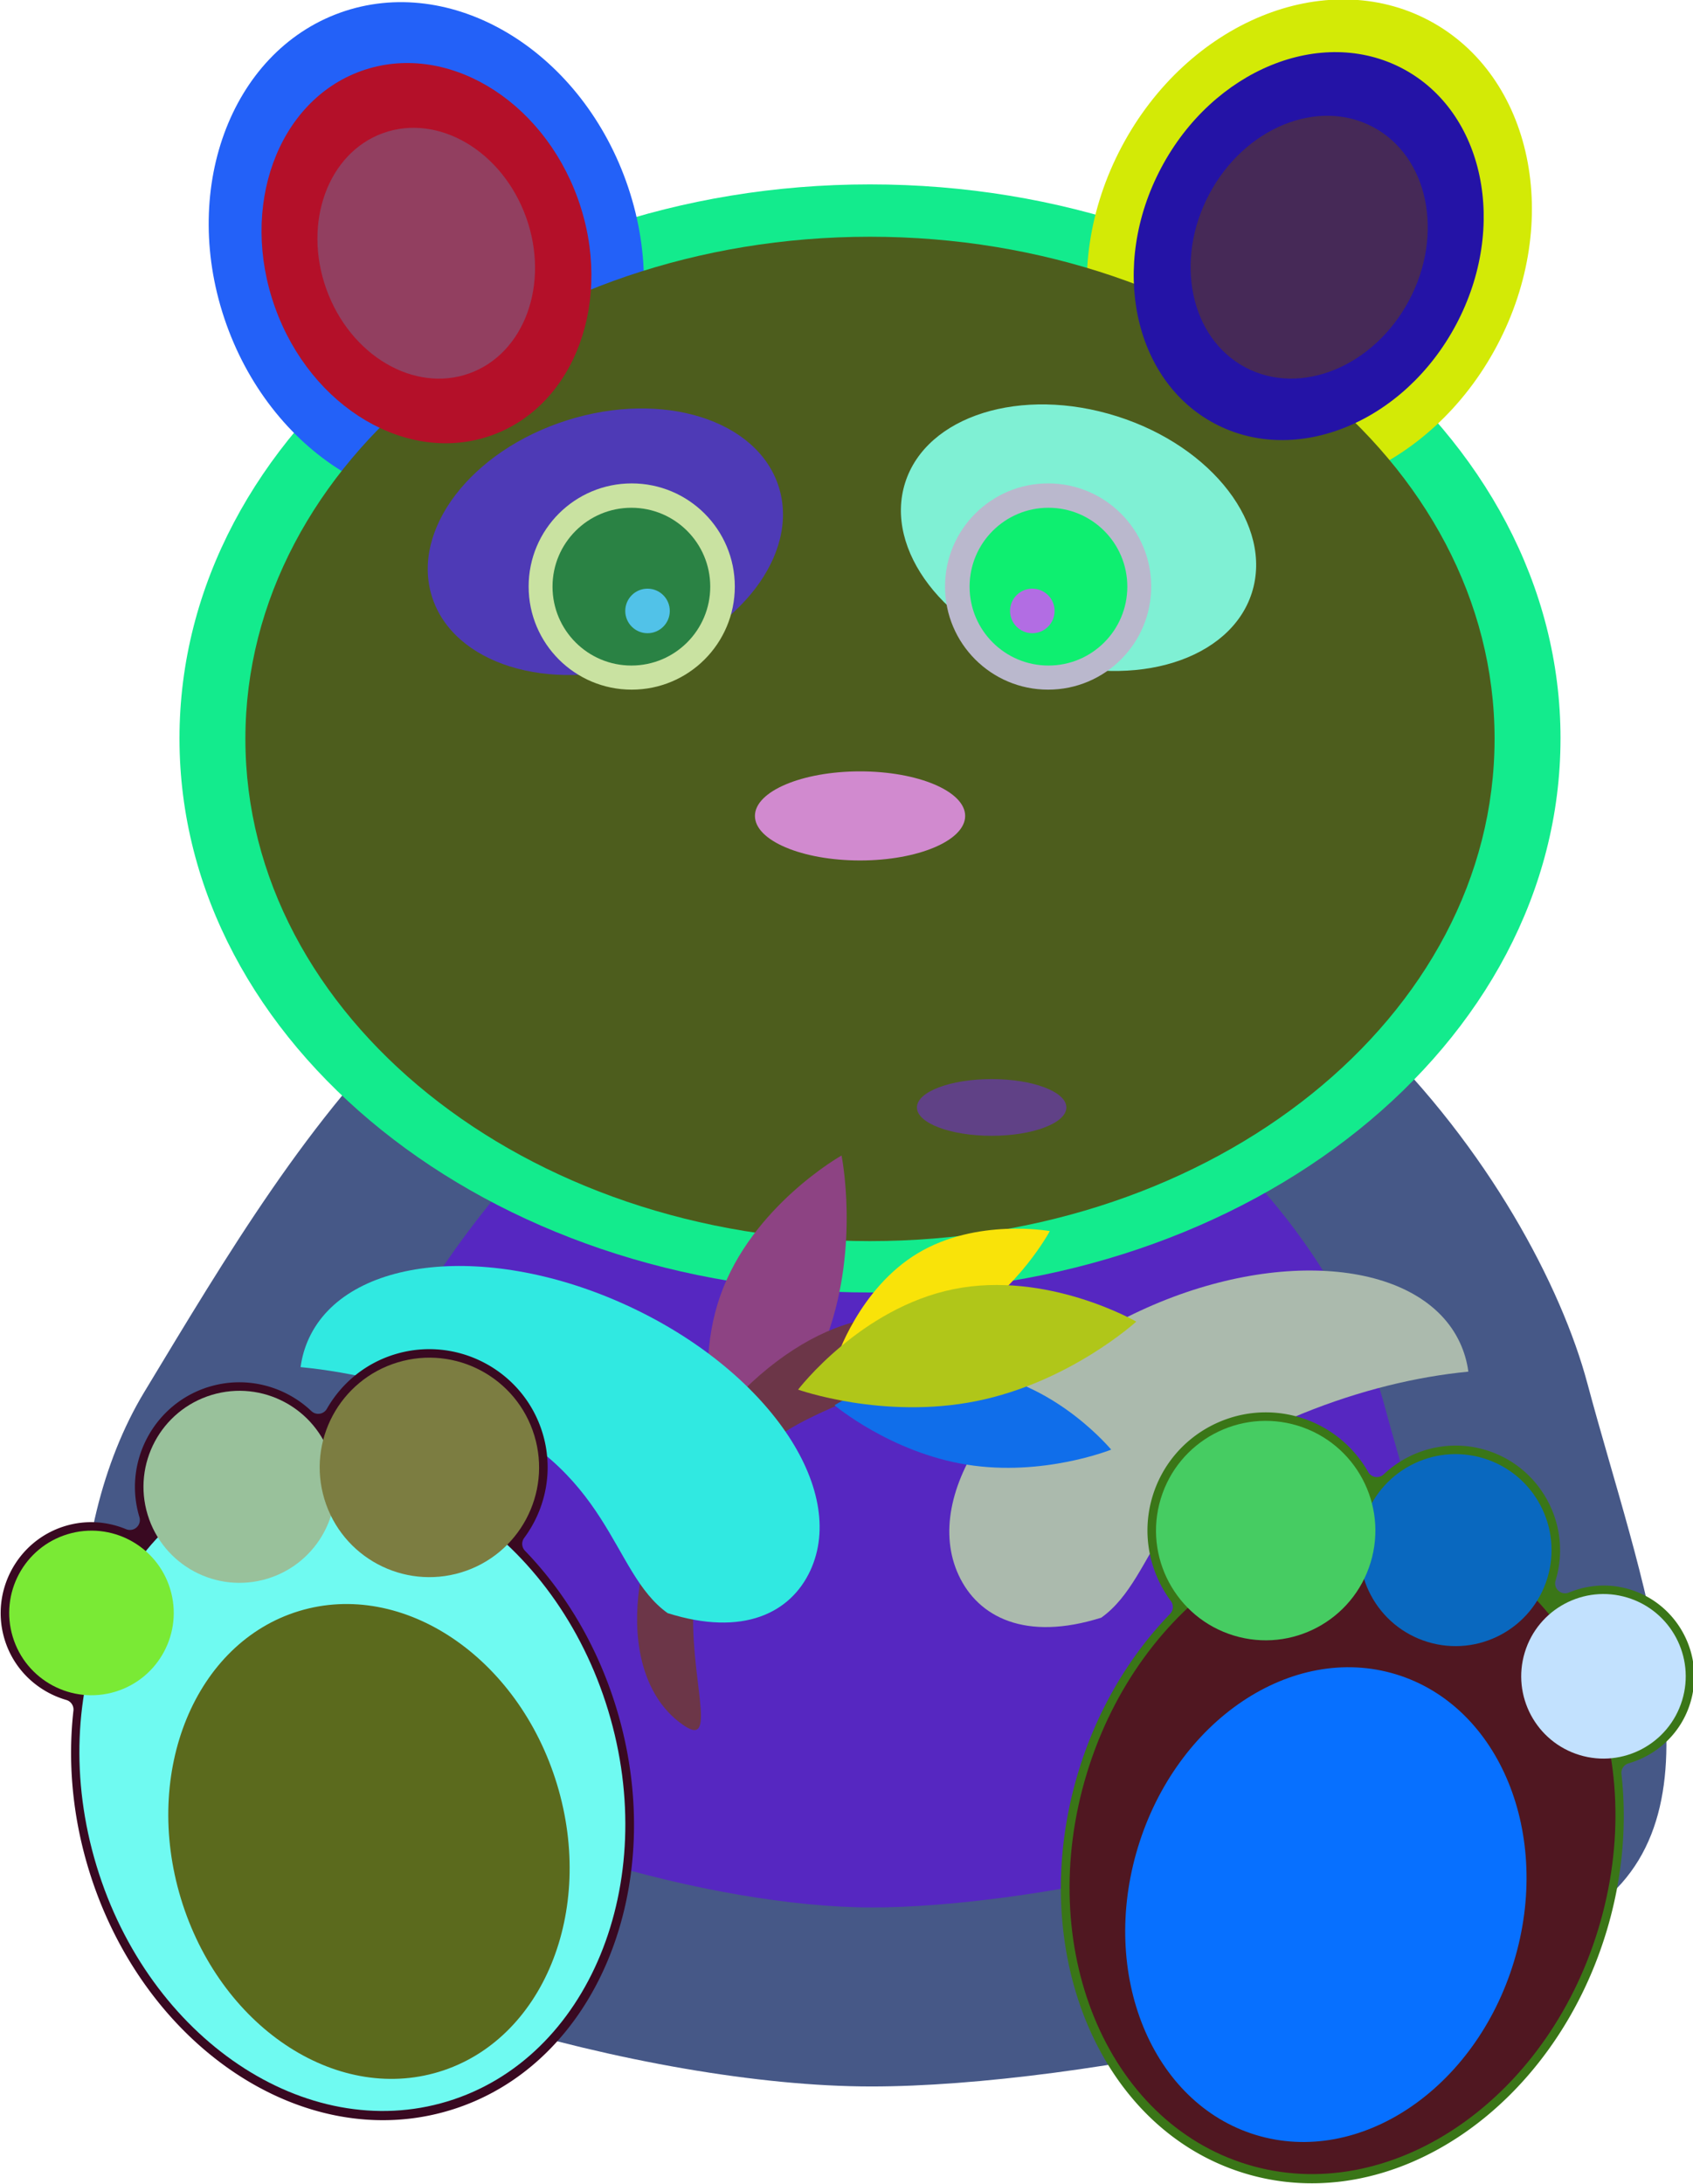 <?xml version="1.0" standalone="no"?>
<svg xmlns:inkscape="http://www.inkscape.org/namespaces/inkscape" xmlns:rdf="http://www.w3.org/1999/02/22-rdf-syntax-ns#" xmlns="http://www.w3.org/2000/svg" xmlns:sodipodi="http://sodipodi.sourceforge.net/DTD/sodipodi-0.dtd" xmlns:cc="http://creativecommons.org/ns#" xmlns:xlink="http://www.w3.org/1999/xlink" xmlns:dc="http://purl.org/dc/elements/1.1/" xmlns:svg="http://www.w3.org/2000/svg" xmlns:ns1="http://sozi.baierouge.fr" id="svg2" sodipodi:docname="panda.svg" viewBox="0 0 485.77 626.36" version="1.1" inkscape:version="0.47 r22583">
	  <defs id="defs4">
	    <linearGradient id="linearGradient3673">
	      <stop id="stop3675" style="stop-color:#5aa02c" offset="0"/>
	      <stop id="stop3677" style="stop-color:#83e741" offset="1"/>
	    </linearGradient>
	    <linearGradient id="linearGradient3683" y2="1016.9" xlink:href="#linearGradient3673" gradientUnits="userSpaceOnUse" x2="823.33" gradientTransform="matrix(.418 .067 -.067 .418 -416.58 482.16)" y1="875.7" x1="823.33" inkscape:collect="always"/>
	    <linearGradient id="linearGradient3687" y2="1016.9" xlink:href="#linearGradient3673" gradientUnits="userSpaceOnUse" x2="823.33" gradientTransform="matrix(.511 -.103 .103 .511 -659.4 483.27)" y1="875.7" x1="823.33" inkscape:collect="always"/>
	    <linearGradient id="linearGradient3691" y2="1016.9" xlink:href="#linearGradient3673" gradientUnits="userSpaceOnUse" x2="823.33" gradientTransform="matrix(.323 -.194 .194 .323 -607.55 695.42)" y1="875.7" x1="823.33" inkscape:collect="always"/>
	    <linearGradient id="linearGradient3695" y2="1016.9" xlink:href="#linearGradient3673" gradientUnits="userSpaceOnUse" x2="823.33" gradientTransform="matrix(.173 -.492 .492 .173 -880.15 1100.9)" y1="875.7" x1="823.33" inkscape:collect="always"/>
	  </defs>
	  <sodipodi:namedview id="base" bordercolor="#666666" inkscape:pageshadow="2" inkscape:window-y="118" pagecolor="#ffffff" inkscape:window-height="835" inkscape:window-maximized="0" inkscape:zoom="0.70710678" inkscape:window-x="751" showgrid="false" borderopacity="1.0" inkscape:current-layer="layer1" inkscape:cx="185.98417" inkscape:cy="386.64395" showguides="true" inkscape:guide-bbox="true" inkscape:window-width="1102" showborder="true" inkscape:pageopacity="0.0" inkscape:document-units="px"/>
	  <g id="layer1" inkscape:label="Layer 1" inkscape:groupmode="layer" transform="translate(402.09 -849.58)">
	    <path id="path3652" style="fill:#465887" d="m53.379 1246.4c14.84 55.607 40.718 120.17 3.55 149.23-38.657 30.221-149.1 52.424-208.99 52.424-64.809 0-165.24-29.551-201.9-62.935-32.254-29.374-30.803-96.421-6.776-136.18 47.33-78.313 95.233-161.38 212.71-161.38s186.56 103.23 201.4 158.84z" inkscape:export-ydpi="73.910004" sodipodi:nodetypes="csssssz" inkscape:export-filename="C:\Users\alowe\Documents\Temp\InkscapePortable\panda.png" inkscape:export-xdpi="73.910004"/>
	    <path id="path3655" style="fill:#5627c1" d="m-4.904 1252.5c10.613 39.767 29.119 85.94 2.539 106.72-27.645 21.612-106.62 37.49-149.46 37.49-46.347 0-118.17-21.133-144.39-45.007-23.066-21.007-22.028-68.955-4.846-97.385 33.848-56.005 68.105-115.41 152.12-115.41 84.012 0 133.42 73.824 144.03 113.59z" inkscape:export-ydpi="73.910004" sodipodi:nodetypes="csssssz" inkscape:export-filename="C:\Users\alowe\Documents\Temp\InkscapePortable\panda.png" inkscape:export-xdpi="73.910004"/>
	    <path id="path2816" sodipodi:rx="472.85715" sodipodi:ry="391.42856" style="fill:#13eb8d" sodipodi:type="arc" d="m485.71 255.22c0 216.18-211.71 391.43-472.86 391.43-261.14 0-472.85-175.25-472.85-391.43s211.71-391.43 472.86-391.43 472.86 175.25 472.86 391.43z" inkscape:export-ydpi="73.910004" inkscape:export-filename="C:\Users\alowe\Documents\Temp\InkscapePortable\panda.png" transform="matrix(.419 0 0 .406 -157.85 957.77)" sodipodi:cy="255.21933" sodipodi:cx="12.857142" inkscape:export-xdpi="73.910004"/>
	    <path id="path3590" sodipodi:rx="112.85714" sodipodi:ry="135.71428" style="fill:#2361f8" sodipodi:type="arc" d="m-445.71 125.22c0 74.953-50.528 135.71-112.86 135.71-62.329 0-112.86-60.761-112.86-135.71 0-74.953 50.528-135.71 112.86-135.71 62.329 0 112.86 60.761 112.86 135.71z" inkscape:export-ydpi="73.910004" inkscape:export-filename="C:\Users\alowe\Documents\Temp\InkscapePortable\panda.png" transform="matrix(.508 -.182 .182 .508 -18.804 756.88)" sodipodi:cy="125.21932" sodipodi:cx="-558.57141" inkscape:export-xdpi="73.910004"/>
	    <path id="path3592" sodipodi:rx="112.85714" sodipodi:ry="135.71428" style="fill:#d3ea06" sodipodi:type="arc" d="m-445.71 125.22c0 74.953-50.528 135.71-112.86 135.71-62.329 0-112.86-60.761-112.86-135.71 0-74.953 50.528-135.71 112.86-135.71 62.329 0 112.86 60.761 112.86 135.71z" inkscape:export-ydpi="73.910004" inkscape:export-filename="C:\Users\alowe\Documents\Temp\InkscapePortable\panda.png" transform="matrix(-.477 -.253 -.253 .477 -261.16 719.14)" sodipodi:cy="125.21932" sodipodi:cx="-558.57141" inkscape:export-xdpi="73.910004"/>
	    <path id="path3599" sodipodi:rx="472.85715" sodipodi:ry="391.42856" style="fill:#4d5d1d" sodipodi:type="arc" d="m485.71 255.22c0 216.18-211.71 391.43-472.86 391.43-261.14 0-472.85-175.25-472.85-391.43s211.71-391.43 472.86-391.43 472.86 175.25 472.86 391.43z" inkscape:export-ydpi="73.910004" inkscape:export-filename="C:\Users\alowe\Documents\Temp\InkscapePortable\panda.png" transform="matrix(.379 0 0 .368 -157.34 967.61)" sodipodi:cy="255.21933" sodipodi:cx="12.857142" inkscape:export-xdpi="73.910004"/>
	    <path id="path3601" sodipodi:rx="112.85714" sodipodi:ry="135.71428" style="fill:#2413a6" sodipodi:type="arc" d="m-445.71 125.22c0 74.953-50.528 135.71-112.86 135.71-62.329 0-112.86-60.761-112.86-135.71 0-74.953 50.528-135.71 112.86-135.71 62.329 0 112.86 60.761 112.86 135.71z" inkscape:export-ydpi="73.910004" inkscape:export-filename="C:\Users\alowe\Documents\Temp\InkscapePortable\panda.png" transform="matrix(-0.375 -.199 -.199 0.375 -211.13 762.06)" sodipodi:cy="125.21932" sodipodi:cx="-558.57141" inkscape:export-xdpi="73.910004"/>
	    <path id="path3603" sodipodi:rx="112.85714" sodipodi:ry="135.71428" style="fill:#b41029" sodipodi:type="arc" d="m-445.71 125.22c0 74.953-50.528 135.71-112.86 135.71-62.329 0-112.86-60.761-112.86-135.71 0-74.953 50.528-135.71 112.86-135.71 62.329 0 112.86 60.761 112.86 135.71z" inkscape:export-ydpi="73.910004" inkscape:export-filename="C:\Users\alowe\Documents\Temp\InkscapePortable\panda.png" transform="matrix(.385 -.138 .138 .385 -81.953 796.9)" sodipodi:cy="125.21932" sodipodi:cx="-558.57141" inkscape:export-xdpi="73.910004"/>
	    <path id="path3605" sodipodi:rx="112.85714" sodipodi:ry="135.71428" style="fill:#923f60" sodipodi:type="arc" d="m-445.71 125.22c0 74.953-50.528 135.71-112.86 135.71-62.329 0-112.86-60.761-112.86-135.71 0-74.953 50.528-135.71 112.86-135.71 62.329 0 112.86 60.761 112.86 135.71z" inkscape:export-ydpi="73.910004" inkscape:export-filename="C:\Users\alowe\Documents\Temp\InkscapePortable\panda.png" transform="matrix(.254 -.091 .091 .254 -149.31 839.58)" sodipodi:cy="125.21932" sodipodi:cx="-558.57141" inkscape:export-xdpi="73.910004"/>
	    <path id="path3609" sodipodi:rx="112.85714" sodipodi:ry="135.71428" style="fill:#462957" sodipodi:type="arc" d="m-445.71 125.22c0 74.953-50.528 135.71-112.86 135.71-62.329 0-112.86-60.761-112.86-135.71 0-74.953 50.528-135.71 112.86-135.71 62.329 0 112.86 60.761 112.86 135.71z" inkscape:export-ydpi="73.910004" inkscape:export-filename="C:\Users\alowe\Documents\Temp\InkscapePortable\panda.png" transform="matrix(-.254 -.135 -.135 .254 -151.42 813.27)" sodipodi:cy="125.21932" sodipodi:cx="-558.57141" inkscape:export-xdpi="73.910004"/>
	    <g id="g3645" inkscape:export-ydpi="73.910004" inkscape:export-xdpi="73.910004" inkscape:export-filename="C:\Users\alowe\Documents\Temp\InkscapePortable\panda.png" transform="matrix(.406 0 0 .406 -63.653 878.82)">
	      <path id="path3611" sodipodi:rx="128.57143" sodipodi:ry="90" style="fill:#4e3ab6" sodipodi:type="arc" d="m-228.57 325.22c0 49.706-57.563 90-128.57 90-71.008 0-128.57-40.294-128.57-90s57.563-90 128.57-90c71.008 0 128.57 40.294 128.57 90z" transform="matrix(-.953 .302 .302 .953 -844.34 108.64)" sodipodi:cy="325.21933" sodipodi:cx="-357.14285"/>
	      <g id="g3621" transform="translate(442.86 51.429)">
	        <path id="path3615" sodipodi:rx="72.85714" sodipodi:ry="72.85714" style="fill:#c9e2a1" sodipodi:type="arc" d="m-757.14 290.93c0 40.238-32.619 72.857-72.857 72.857s-72.857-32.619-72.857-72.857 32.619-72.857 72.857-72.857 72.857 32.619 72.857 72.857z" sodipodi:cy="290.93362" sodipodi:cx="-830"/>
	        <path id="path3617" sodipodi:rx="72.85714" sodipodi:ry="72.85714" style="fill:#2a8244" sodipodi:type="arc" d="m-757.14 290.93c0 40.238-32.619 72.857-72.857 72.857s-72.857-32.619-72.857-72.857 32.619-72.857 72.857-72.857 72.857 32.619 72.857 72.857z" transform="matrix(.765 0 0 .765 -195.29 68.455)" sodipodi:cy="290.93362" sodipodi:cx="-830"/>
	        <path id="path3619" sodipodi:rx="72.85714" sodipodi:ry="72.85714" style="fill:#51c2e8" sodipodi:type="arc" d="m-757.14 290.93c0 40.238-32.619 72.857-72.857 72.857s-72.857-32.619-72.857-72.857 32.619-72.857 72.857-72.857 72.857 32.619 72.857 72.857z" transform="matrix(.216 0 0 .216 -639.55 245.33)" sodipodi:cy="290.93362" sodipodi:cx="-830"/>
	      </g>
	    </g>
	    <g id="g3638" inkscape:export-ydpi="73.910004" inkscape:export-xdpi="73.910004" inkscape:export-filename="C:\Users\alowe\Documents\Temp\InkscapePortable\panda.png" transform="matrix(.406 0 0 .406 -63.653 883.46)">
	      <path id="path3613" sodipodi:rx="128.57143" sodipodi:ry="90" style="fill:#7ff0d4" sodipodi:type="arc" d="m-228.57 325.22c0 49.706-57.563 90-128.57 90-71.008 0-128.57-40.294-128.57-90s57.563-90 128.57-90c71.008 0 128.57 40.294 128.57 90z" transform="matrix(.953 .302 -.302 .953 367.2 94.351)" sodipodi:cy="325.21933" sodipodi:cx="-357.14285"/>
	      <g id="g3626" transform="matrix(-1 0 0 1 -922.86 40)">
	        <path id="path3628" sodipodi:rx="72.85714" sodipodi:ry="72.85714" style="fill:#bab8cd" sodipodi:type="arc" d="m-757.14 290.93c0 40.238-32.619 72.857-72.857 72.857s-72.857-32.619-72.857-72.857 32.619-72.857 72.857-72.857 72.857 32.619 72.857 72.857z" sodipodi:cy="290.93362" sodipodi:cx="-830"/>
	        <path id="path3630" sodipodi:rx="72.85714" sodipodi:ry="72.85714" style="fill:#0eef70" sodipodi:type="arc" d="m-757.14 290.93c0 40.238-32.619 72.857-72.857 72.857s-72.857-32.619-72.857-72.857 32.619-72.857 72.857-72.857 72.857 32.619 72.857 72.857z" transform="matrix(.765 0 0 .765 -195.29 68.455)" sodipodi:cy="290.93362" sodipodi:cx="-830"/>
	        <path id="path3632" sodipodi:rx="72.85714" sodipodi:ry="72.85714" style="fill:#b26de3" sodipodi:type="arc" d="m-757.14 290.93c0 40.238-32.619 72.857-72.857 72.857s-72.857-32.619-72.857-72.857 32.619-72.857 72.857-72.857 72.857 32.619 72.857 72.857z" transform="matrix(.216 0 0 .216 -639.55 245.33)" sodipodi:cy="290.93362" sodipodi:cx="-830"/>
	      </g>
	    </g>
	    <path id="path3634" sodipodi:rx="80" sodipodi:ry="37.142857" style="fill:#d18acf" sodipodi:type="arc" d="m-85.714 515.22c0 20.513-35.817 37.143-80 37.143s-80-16.629-80-37.143c0-20.513 35.817-37.143 80-37.143s80 16.629 80 37.143z" inkscape:export-ydpi="73.910004" inkscape:export-filename="C:\Users\alowe\Documents\Temp\InkscapePortable\panda.png" transform="matrix(.377 0 0 .344 -92.843 906.38)" sodipodi:cy="515.2193" sodipodi:cx="-165.71428" inkscape:export-xdpi="73.910004"/>
	    <path id="path3636" sodipodi:rx="80" sodipodi:ry="37.142857" style="fill:#604186" sodipodi:type="arc" d="m-85.714 515.22c0 20.513-35.817 37.143-80 37.143s-80-16.629-80-37.143c0-20.513 35.817-37.143 80-37.143s80 16.629 80 37.143z" inkscape:export-ydpi="73.910004" inkscape:export-filename="C:\Users\alowe\Documents\Temp\InkscapePortable\panda.png" transform="matrix(.268 0 0 .219 -73.148 1054.4)" sodipodi:cy="515.2193" sodipodi:cx="-165.71428" inkscape:export-xdpi="73.910004"/>
	    <path id="path3657" style="fill:#abbaad" d="m-74.823 1225.5c-39.726 18.398-63.101 52.363-52.215 75.869 5.605 12.103 19.198 19.074 40.938 12.214 16.583-11.822 15.638-41.49 57.902-58.619 16.187-6.56 32.529-10.519 47.418-11.945-0.384-2.864-1.178-5.635-2.399-8.273-10.886-23.506-51.917-27.644-91.643-9.246z" inkscape:export-ydpi="73.910004" sodipodi:nodetypes="cscscsc" inkscape:export-filename="C:\Users\alowe\Documents\Temp\InkscapePortable\panda.png" inkscape:export-xdpi="73.910004"/>
	    <g id="g3714" inkscape:export-ydpi="73.910004" inkscape:export-xdpi="73.910004" inkscape:export-filename="C:\Users\alowe\Documents\Temp\InkscapePortable\panda.png" transform="matrix(.406 0 0 .406 -68.297 878.82)">
	      <path id="path3693" sodipodi:nodetypes="cscsc" style="fill:#8d4383" d="m-227.42 744.35s12.791 62.364-9.575 125.86c-22.366 63.494-71.419 104.07-71.419 104.07s-27.062-67.392-4.696-130.89c22.366-63.494 85.691-99.046 85.691-99.046z"/>
	      <path id="path3664" sodipodi:nodetypes="cscscsc" style="fill:#6c3648" d="m-333.11 954.9c-50.79 77.537-50.931 162.51-5.051 192.56 23.623 15.474 2.57-36.366 6.286-88.784-9.961-50.062 9.457-78.17 59.794-115.8 29.736-22.23 102.42-42.551 127.58-61.783-3.897-4.717-8.425-8.808-13.574-12.181-45.88-30.053-124.25 8.45-175.04 85.987z"/>
	      <path id="path3681" sodipodi:nodetypes="cscsc" style="fill:#106eea" d="m-36.85 952.13s-47.991 19.278-101.99 10.62c-53.998-8.658-93.555-41.975-93.555-41.975s49.937-31.415 103.93-22.757c53.998 8.659 91.609 54.112 91.609 54.112z"/>
	      <path id="path3689" sodipodi:nodetypes="cscsc" style="fill:#f9e309" d="m-80.239 797.75s-21.611 40.583-63.299 65.6c-41.688 25.018-87.666 24.996-87.666 24.996s15.988-49.953 57.675-74.971c41.688-25.018 93.289-15.626 93.289-15.626z"/>
	      <path id="path3685" sodipodi:nodetypes="cscsc" style="fill:#b0c619" d="m-19.118 861.68s-47.039 42.898-113.04 56.167c-65.997 13.269-125.96-8.115-125.96-8.115s44.057-57.732 110.05-71.002c65.997-13.269 128.94 22.949 128.94 22.949z"/>
	    </g>
	    <path id="path3666" style="fill:#30e9e1" d="m-221.8 1224.2c39.726 18.398 63.101 52.363 52.215 75.869-5.605 12.103-19.198 19.074-40.938 12.214-16.583-11.822-15.638-41.49-57.902-58.619-16.187-6.56-32.529-10.519-47.418-11.945 0.384-2.864 1.178-5.635 2.399-8.273 10.886-23.506 51.917-27.644 91.643-9.246z" inkscape:export-ydpi="73.910004" sodipodi:nodetypes="cscscsc" inkscape:export-filename="C:\Users\alowe\Documents\Temp\InkscapePortable\panda.png" inkscape:export-xdpi="73.910004"/>
	    <g id="g3748" inkscape:export-ydpi="73.910004" inkscape:export-xdpi="73.910004" inkscape:export-filename="C:\Users\alowe\Documents\Temp\InkscapePortable\panda.png" transform="matrix(.389 -.118 .118 .389 -925.78 1165.4)">
	      <g id="g3758" transform="translate(399.42 127.93)">
	        <path id="path3756" style="fill:#390921" sodipodi:type="inkscape:offset" d="m916.12 481.81c-40.635 0-73.781 33.146-73.781 73.781a7.013 7.013 0 0 1 -11.43 5.41c-11.124-9.13-25.21-14.656-40.594-14.656-35.284 0-64.094 28.81-64.094 64.094 0 22.445 11.683 42.128 29.281 53.594a7.013 7.013 0 0 1 2.625 8.656c-14.158 32.898-22.219 70.238-22.219 109.88 0 130.26 86.495 237.12 194.75 237.12 108.25 0 194.72-106.87 194.72-237.12 0-45.98-10.837-88.887-29.5-125.31a7.013 7.013 0 0 1 2.062 -8.812c20.544-15.225 33.906-39.579 33.906-67.031 0-45.984-37.485-83.469-83.469-83.469-22.156 0-42.274 8.717-57.25 22.875a7.013 7.013 0 0 1 -10.906 -1.625c-12.722-22.307-36.669-37.375-64.094-37.375z" inkscape:original="M 916.125 474.8125 C 871.67034 474.8125 835.34375 511.13909 835.34375 555.59375 C 823.04392 545.49828 807.38172 539.34375 790.3125 539.34375 C 751.20495 539.34375 719.21875 571.32995 719.21875 610.4375 C 719.21875 635.32054 732.19495 657.20649 751.6875 669.90625 C 737.14939 703.68783 728.90625 741.97592 728.90625 782.5625 C 728.90625 915.93924 817.81347 1026.6875 930.65625 1026.6875 C 1043.499 1026.6875 1132.375 915.93712 1132.375 782.5625 C 1132.375 735.48346 1121.3052 691.49737 1102.125 654.0625 C 1124.3817 637.56883 1138.8438 611.13256 1138.8438 581.40625 C 1138.8438 531.60508 1098.1761 490.9375 1048.375 490.9375 C 1024.3783 490.9375 1002.5285 500.38875 986.3125 515.71875 C 972.38401 491.29544 946.11887 474.8125 916.125 474.8125 z " inkscape:radius="-7.0119176"/>
	        <path id="path3697" sodipodi:rx="167.74193" sodipodi:ry="271.41214" style="fill:#6ffaf1" sodipodi:type="arc" d="m967.74 793.85c0 149.9-75.101 271.41-167.74 271.41-92.641 0-167.74-121.52-167.74-271.41 0-149.9 75.101-271.41 167.74-271.41 92.641 0 167.74 121.52 167.74 271.41z" transform="matrix(1.125 0 0 .851 30.645 106.65)" sodipodi:cy="793.85327" sodipodi:cx="800"/>
	        <path id="path3699" sodipodi:rx="167.74193" sodipodi:ry="271.41214" style="fill:#5b6a1d" sodipodi:type="arc" d="m967.74 793.85c0 149.9-75.101 271.41-167.74 271.41-92.641 0-167.74-121.52-167.74-271.41 0-149.9 75.101-271.41 167.74-271.41 92.641 0 167.74 121.52 167.74 271.41z" transform="matrix(.827 0 0 .626 269.35 324.63)" sodipodi:cy="793.85327" sodipodi:cx="800"/>
	        <path id="path3701" sodipodi:rx="64.516129" sodipodi:ry="64.516129" style="fill:#7aea35" sodipodi:type="arc" d="m658.06 474.94c0 35.631-28.885 64.516-64.516 64.516s-64.516-28.885-64.516-64.516 28.885-64.516 64.516-64.516 64.516 28.885 64.516 64.516z" transform="matrix(.9 0 0 .9 256.13 182.98)" sodipodi:cy="474.94284" sodipodi:cx="593.5484"/>
	        <path id="path3703" sodipodi:rx="64.516129" sodipodi:ry="64.516129" style="fill:#99c19b" sodipodi:type="arc" d="m658.06 474.94c0 35.631-28.885 64.516-64.516 64.516s-64.516-28.885-64.516-64.516 28.885-64.516 64.516-64.516 64.516 28.885 64.516 64.516z" transform="matrix(1.05 0 0 1.05 292.9 56.898)" sodipodi:cy="474.94284" sodipodi:cx="593.5484"/>
	        <path id="path3705" sodipodi:rx="64.516129" sodipodi:ry="64.516129" style="fill:#7c7d41" sodipodi:type="arc" d="m658.06 474.94c0 35.631-28.885 64.516-64.516 64.516s-64.516-28.885-64.516-64.516 28.885-64.516 64.516-64.516 64.516 28.885 64.516 64.516z" transform="matrix(1.2 0 0 1.2 336.13 11.463)" sodipodi:cy="474.94284" sodipodi:cx="593.5484"/>
	      </g>
	      <g id="g3766" transform="matrix(-.831 -.556 -.556 .831 3194.2 1023.1)">
	        <path id="path3768" style="fill:#3a7617" sodipodi:type="inkscape:offset" d="m916.12 481.81c-40.635 0-73.781 33.146-73.781 73.781a7.013 7.013 0 0 1 -11.43 5.41c-11.124-9.13-25.21-14.656-40.594-14.656-35.284 0-64.094 28.81-64.094 64.094 0 22.445 11.683 42.128 29.281 53.594a7.013 7.013 0 0 1 2.625 8.656c-14.158 32.898-22.219 70.238-22.219 109.88 0 130.26 86.495 237.12 194.75 237.12 108.25 0 194.72-106.87 194.72-237.12 0-45.98-10.837-88.887-29.5-125.31a7.013 7.013 0 0 1 2.062 -8.812c20.544-15.225 33.906-39.579 33.906-67.031 0-45.984-37.485-83.469-83.469-83.469-22.156 0-42.274 8.717-57.25 22.875a7.013 7.013 0 0 1 -10.906 -1.625c-12.722-22.307-36.669-37.375-64.094-37.375z" inkscape:original="M 916.125 474.8125 C 871.67034 474.8125 835.34375 511.13909 835.34375 555.59375 C 823.04392 545.49828 807.38172 539.34375 790.3125 539.34375 C 751.20495 539.34375 719.21875 571.32995 719.21875 610.4375 C 719.21875 635.32054 732.19495 657.20649 751.6875 669.90625 C 737.14939 703.68783 728.90625 741.97592 728.90625 782.5625 C 728.90625 915.93924 817.81347 1026.6875 930.65625 1026.6875 C 1043.499 1026.6875 1132.375 915.93712 1132.375 782.5625 C 1132.375 735.48346 1121.3052 691.49737 1102.125 654.0625 C 1124.3817 637.56883 1138.8438 611.13256 1138.8438 581.40625 C 1138.8438 531.60508 1098.1761 490.9375 1048.375 490.9375 C 1024.3783 490.9375 1002.5285 500.38875 986.3125 515.71875 C 972.38401 491.29544 946.11887 474.8125 916.125 474.8125 z " inkscape:radius="-7.0119176"/>
	        <path id="path3770" sodipodi:rx="167.74193" sodipodi:ry="271.41214" style="fill:#501721" sodipodi:type="arc" d="m967.74 793.85c0 149.9-75.101 271.41-167.74 271.41-92.641 0-167.74-121.52-167.74-271.41 0-149.9 75.101-271.41 167.74-271.41 92.641 0 167.74 121.52 167.74 271.41z" transform="matrix(1.125 0 0 .851 30.645 106.65)" sodipodi:cy="793.85327" sodipodi:cx="800"/>
	        <path id="path3772" sodipodi:rx="167.74193" sodipodi:ry="271.41214" style="fill:#0770ff" sodipodi:type="arc" d="m967.74 793.85c0 149.9-75.101 271.41-167.74 271.41-92.641 0-167.74-121.52-167.74-271.41 0-149.9 75.101-271.41 167.74-271.41 92.641 0 167.74 121.52 167.74 271.41z" transform="matrix(.827 0 0 .626 269.35 324.63)" sodipodi:cy="793.85327" sodipodi:cx="800"/>
	        <path id="path3774" sodipodi:rx="64.516129" sodipodi:ry="64.516129" style="fill:#c2e1fe" sodipodi:type="arc" d="m658.06 474.94c0 35.631-28.885 64.516-64.516 64.516s-64.516-28.885-64.516-64.516 28.885-64.516 64.516-64.516 64.516 28.885 64.516 64.516z" transform="matrix(.9 0 0 .9 256.13 182.98)" sodipodi:cy="474.94284" sodipodi:cx="593.5484"/>
	        <path id="path3776" sodipodi:rx="64.516129" sodipodi:ry="64.516129" style="fill:#0968bf" sodipodi:type="arc" d="m658.06 474.94c0 35.631-28.885 64.516-64.516 64.516s-64.516-28.885-64.516-64.516 28.885-64.516 64.516-64.516 64.516 28.885 64.516 64.516z" transform="matrix(1.05 0 0 1.05 292.9 56.898)" sodipodi:cy="474.94284" sodipodi:cx="593.5484"/>
	        <path id="path3778" sodipodi:rx="64.516129" sodipodi:ry="64.516129" style="fill:#46cc62" sodipodi:type="arc" d="m658.06 474.94c0 35.631-28.885 64.516-64.516 64.516s-64.516-28.885-64.516-64.516 28.885-64.516 64.516-64.516 64.516 28.885 64.516 64.516z" transform="matrix(1.2 0 0 1.2 336.13 11.463)" sodipodi:cy="474.94284" sodipodi:cx="593.5484"/>
	      </g>
	    </g>
	  </g>
	</svg>